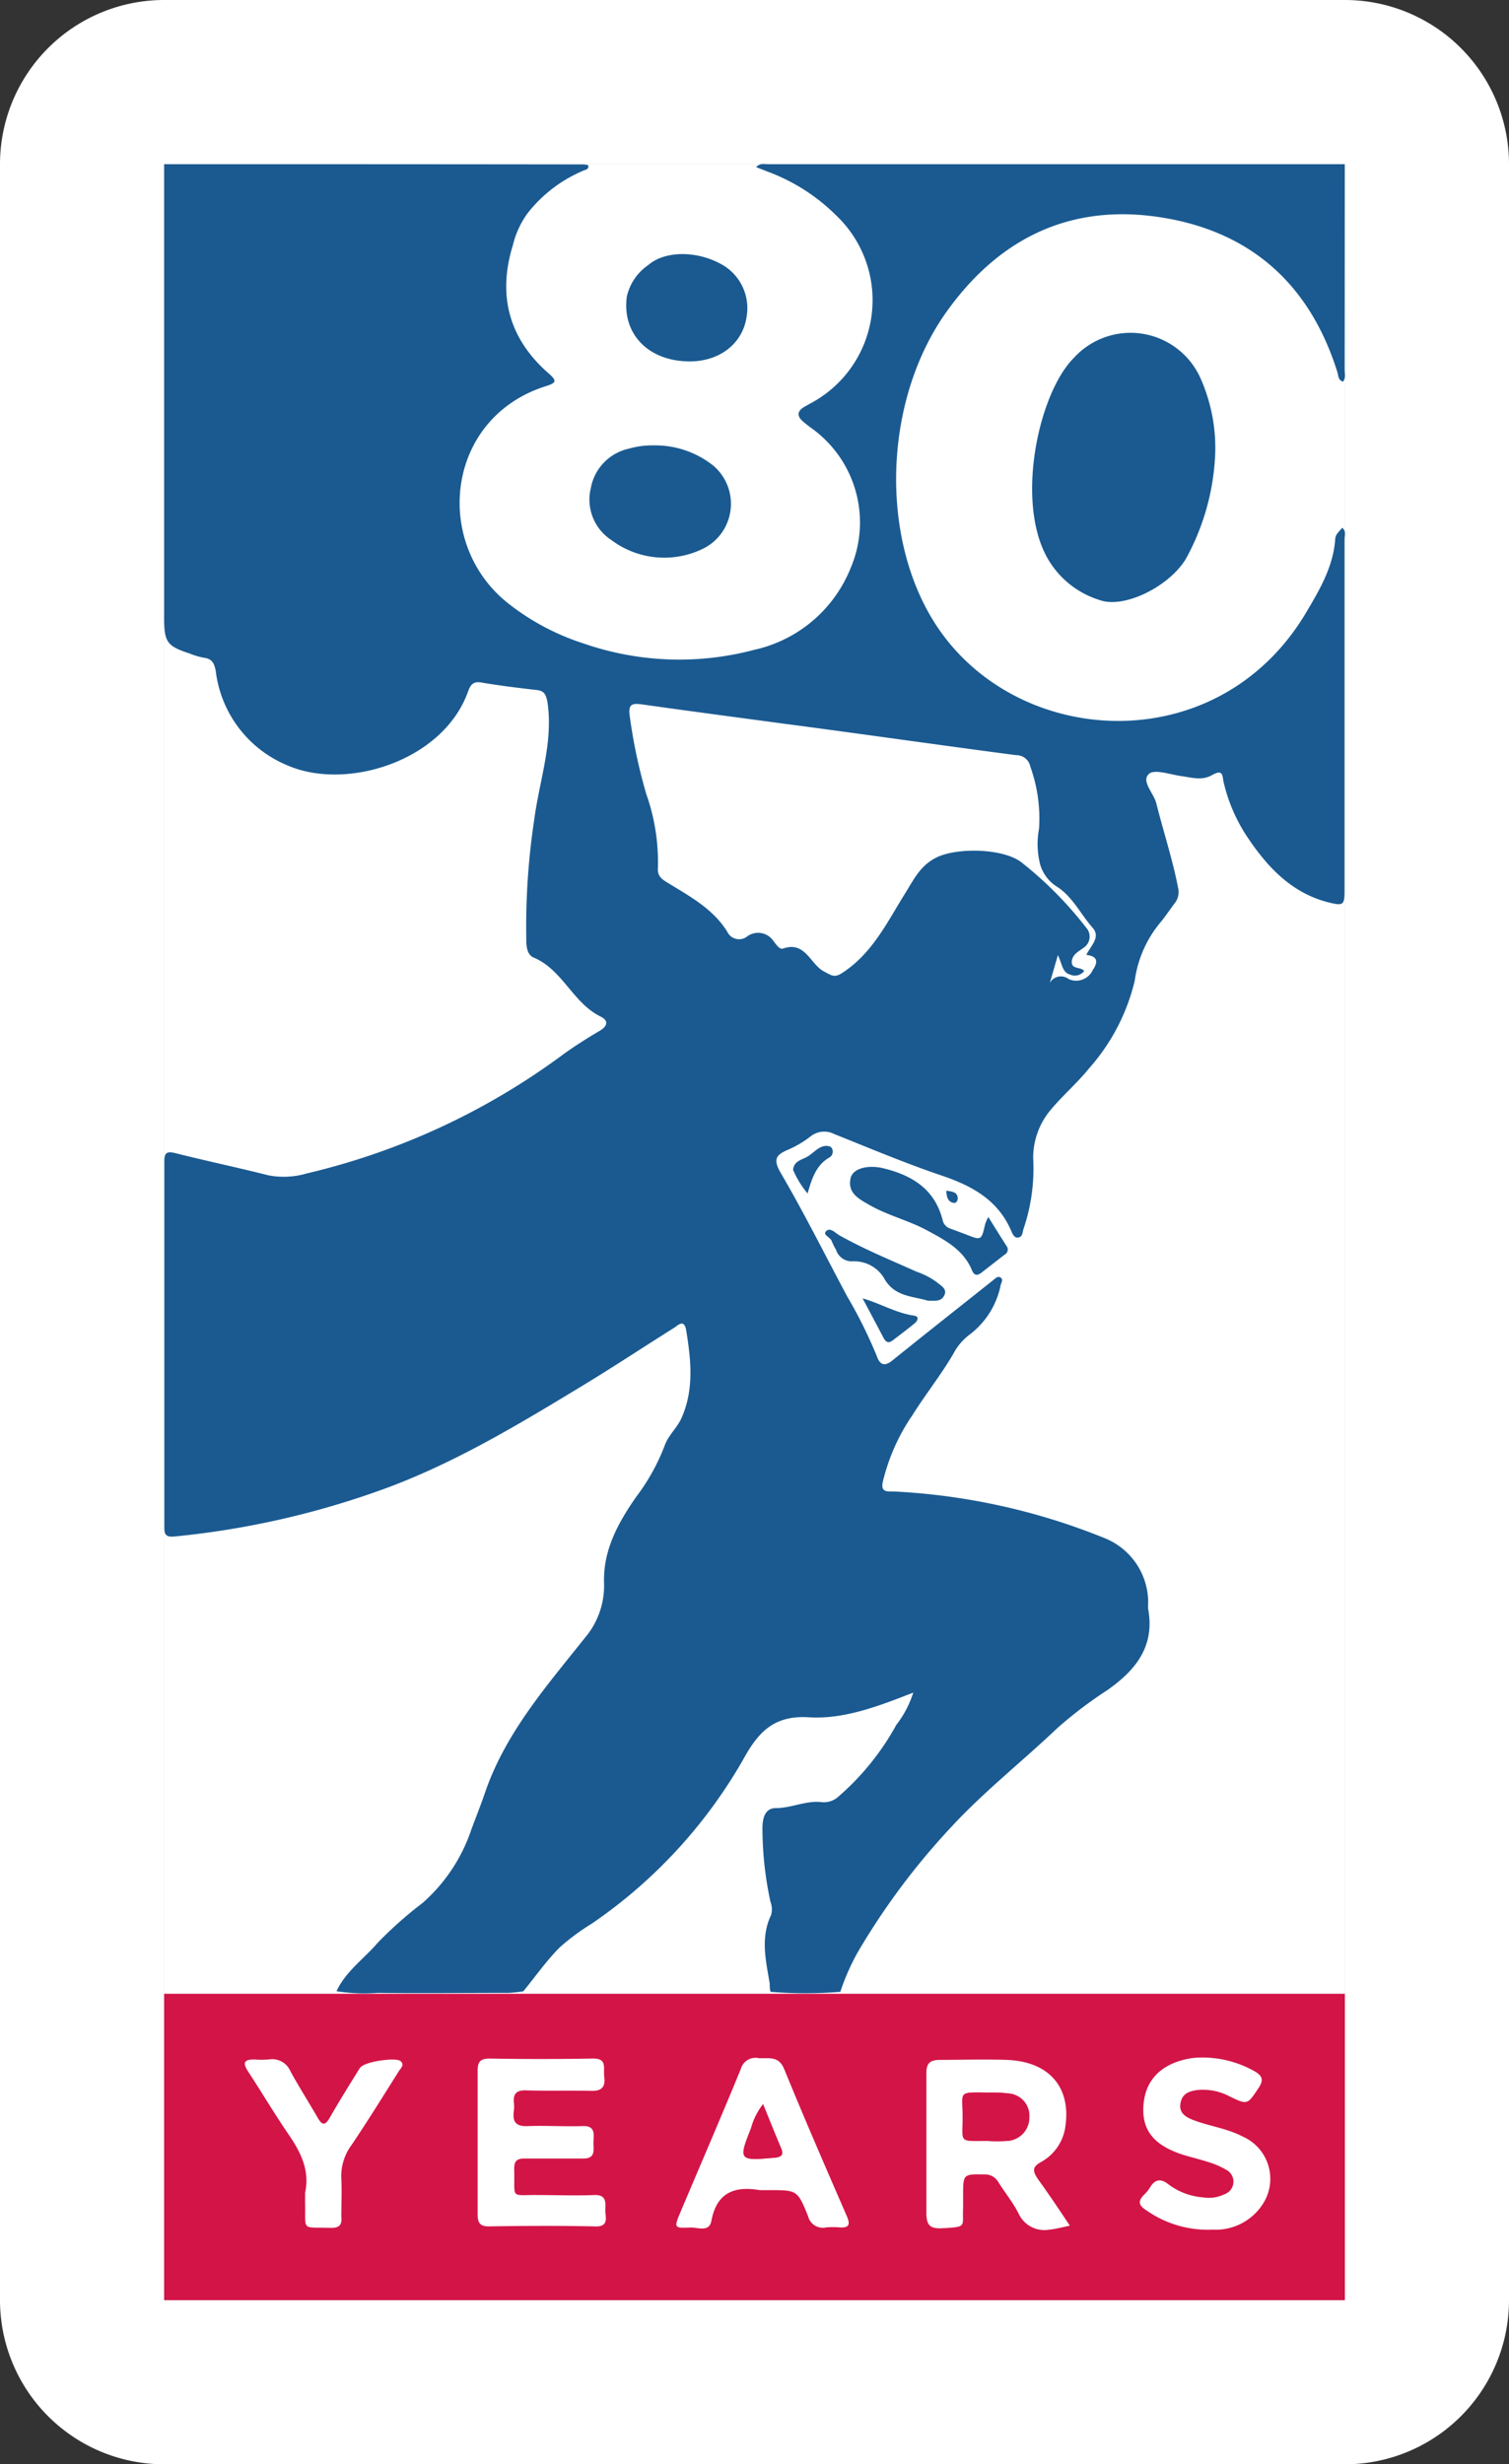 <svg xmlns="http://www.w3.org/2000/svg" viewBox="0 0 147.09 240.08"><rect x="0" y="0" width="147.09" height="240.08" fill="#333333" stroke="none"/><defs><style>.cls-1{fill:#fff;}.cls-2{fill:#1a5a91;}.cls-3{fill:#d31447;}.cls-4{fill:#d31446;}</style></defs><g id="Calque_2" data-name="Calque 2"><g id="Calque_3" data-name="Calque 3"><rect class="cls-1" x="16" y="16" width="115.09" height="208.08"/><path class="cls-1" d="M131.09,16V224.08H16V16H131.09m0-16H16A16,16,0,0,0,0,16V224.08a16,16,0,0,0,16,16H131.09a16,16,0,0,0,16-16V16a16,16,0,0,0-16-16Z"/><path class="cls-2" d="M118.46,43.94a23.08,23.08,0,0,1-2.87,10.51c-1.6,2.66-6,4.9-8.43,4A8.84,8.84,0,0,1,101.9,54c-2.83-5.6-.61-15.77,2.79-19.15a7.47,7.47,0,0,1,12.33,2A16.71,16.71,0,0,1,118.46,43.94Z"/><rect class="cls-3" x="16" y="194.24" width="115.09" height="29.85"/><path class="cls-2" d="M63.74,43.39a9.1,9.1,0,0,1,5.82,2,4.88,4.88,0,0,1-1.25,8.17,8.59,8.59,0,0,1-8.72-.95,4.7,4.7,0,0,1-2-5.06,4.81,4.81,0,0,1,3.71-3.84A8.17,8.17,0,0,1,63.74,43.39Z"/><path class="cls-2" d="M67.1,35.21c-4-.07-6.48-2.76-6-6.32a5.07,5.07,0,0,1,2.08-3.06c1.58-1.38,4.6-1.43,7-.16a4.88,4.88,0,0,1,2.6,5.16C72.41,33.49,70.11,35.26,67.1,35.21Z"/><path class="cls-2" d="M96.34,118.57c.66,1.05,1.24,2,1.8,2.86a.55.55,0,0,1-.2.79L95.65,124c-.41.31-.7.26-.91-.25-.83-2-2.59-2.92-4.39-3.89s-3.87-1.46-5.66-2.5c-1-.57-2.09-1.15-1.78-2.57.2-.92,1.56-1.32,3.08-1,2.84.67,5.12,2,5.9,5.1a1.1,1.1,0,0,0,.76.81l1.47.55c1.55.61,1.54.61,1.91-1A3.55,3.55,0,0,1,96.34,118.57Z"/><path class="cls-2" d="M90.44,126.72c-1.46-.46-3.29-.36-4.29-2.24a3.41,3.41,0,0,0-3-1.6,1.61,1.61,0,0,1-1.66-1.13,5.7,5.7,0,0,1-.41-.82c-.12-.4-.95-.62-.54-1s.88.2,1.3.43c2.42,1.36,5,2.41,7.52,3.54a7.26,7.26,0,0,1,2,1.05c.38.32,1,.63.68,1.26S91.14,126.71,90.44,126.72Z"/><path class="cls-2" d="M84.08,126.49c1.76.5,3.24,1.43,5,1.68.56.08.38.49.1.73-.71.59-1.44,1.13-2.17,1.69-.44.34-.69.13-.91-.29C85.43,129,84.75,127.76,84.08,126.49Z"/><path class="cls-2" d="M78.72,116.27a9,9,0,0,1-1.4-2.27.14.14,0,0,1,0-.12c.11-.79.88-.9,1.39-1.2.68-.4,1.25-1.24,2.14-1,.4.11.46.83,0,1.08C79.54,113.52,79.14,114.82,78.72,116.27Z"/><path class="cls-2" d="M92.24,116c.57.09,1.09.1,1.12.76,0,.22-.18.48-.39.43C92.38,117.09,92.27,116.62,92.24,116Z"/><path class="cls-1" d="M101.46,210.64a4.66,4.66,0,0,0,2.4-3.57c.52-3.79-1.67-6.26-5.77-6.39-2.15-.07-4.29,0-6.44,0-1,0-1.37.32-1.35,1.36,0,4.51,0,9,0,13.54,0,1.22.35,1.57,1.58,1.5,2.45-.13,1.9-.15,2-2,0-.39,0-.79,0-1.18,0-2.09,0-2.1,2.08-2.06a1.5,1.5,0,0,1,1.38.79c.63,1,1.39,1.93,1.94,3a2.76,2.76,0,0,0,3,1.59c.67-.07,1.33-.25,2-.39-1-1.51-2-3-3.06-4.47C100.63,211.52,100.6,211.12,101.46,210.64Zm-3.23-2.07a16,16,0,0,1-2,0c-2.84,0-2.4.23-2.4-2.31s-.55-2.43,2.47-2.4a14.15,14.15,0,0,1,2,.09,2.17,2.17,0,0,1,2,2.32A2.27,2.27,0,0,1,98.23,208.57Z"/><path class="cls-1" d="M59,215.28c.05-.77.07-1.49-1.1-1.43-1.79.07-3.59,0-5.38,0-2.87-.05-2.31.51-2.4-2.56,0-.76.27-1,1-1,1.88,0,3.76,0,5.64,0,1.33.05,1.08-.82,1.09-1.57s.24-1.64-1.07-1.59c-1.75.06-3.51-.06-5.25,0-1.19.07-1.61-.35-1.44-1.49a3.47,3.47,0,0,0,0-.79c-.08-.88.26-1.23,1.2-1.2,2.14.07,4.29,0,6.43.05,1,0,1.29-.45,1.18-1.36s.33-1.82-1.17-1.79c-3.32.06-6.65.06-10,0-1,0-1.18.4-1.17,1.25,0,2.27,0,4.55,0,6.83h0c0,2.37,0,4.73,0,7.1,0,.81.21,1.18,1.11,1.17,3.41-.05,6.82-.07,10.23,0C59.43,217,59,216,59,215.28Z"/><path class="cls-1" d="M76.44,201.58c-.55-1.35-1.55-1-2.49-1.07a1.49,1.49,0,0,0-1.75,1.09c-1.91,4.64-3.9,9.25-5.86,13.88-.66,1.57-.66,1.61,1,1.53.71,0,1.8.47,2-.64.52-2.76,2.24-3.42,4.71-3a.57.57,0,0,0,.13,0H75c2.7,0,2.74,0,3.77,2.54A1.47,1.47,0,0,0,80.53,217a8.19,8.19,0,0,1,1.31,0c.88.06,1.08-.24.71-1.08C80.49,211.18,78.41,206.4,76.44,201.58Zm-1,8.64c-3.41.31-3.49.24-2.24-2.88A6.54,6.54,0,0,1,74.38,205c.65,1.6,1.21,3,1.77,4.32C76.43,210,76.08,210.16,75.48,210.22Z"/><path class="cls-1" d="M121.11,208.14c-1.53-.8-3.26-1-4.85-1.62-.74-.3-1.36-.7-1.19-1.63s.84-1.16,1.62-1.27a5.54,5.54,0,0,1,3.17.62c1.76.85,1.73.81,2.83-.84.5-.74.37-1.15-.35-1.58a10.34,10.34,0,0,0-5.1-1.37,8.7,8.7,0,0,0-1,.05c-2.68.4-4.49,1.82-4.76,4.38s.91,4.06,3.7,5c.83.27,1.69.46,2.52.73a8.28,8.28,0,0,1,1.81.77,1.3,1.3,0,0,1-.15,2.39,3.49,3.49,0,0,1-2.06.31,6.44,6.44,0,0,1-3.4-1.27c-.77-.61-1.32-.5-1.81.31a3.6,3.6,0,0,1-.58.71c-.57.56-.55,1,.15,1.45a10.45,10.45,0,0,0,6.56,1.94,5.45,5.45,0,0,0,4.76-2.33A4.5,4.5,0,0,0,121.11,208.14Z"/><path class="cls-1" d="M35.06,201.5c-1,1.61-2,3.21-2.93,4.84-.44.75-.73.72-1.15,0-.87-1.51-1.82-3-2.66-4.53a1.93,1.93,0,0,0-2.11-1.17,8.66,8.66,0,0,1-1.44,0c-1.09,0-1.08.41-.58,1.18,1.31,2,2.55,4.09,3.91,6.08,1.2,1.75,2.12,3.52,1.64,5.73,0,.31,0,.62,0,.92.07,2.9-.45,2.39,2.53,2.5.82,0,1.08-.31,1-1.09,0-1.22.06-2.46,0-3.68a5.11,5.11,0,0,1,1-3.31c1.59-2.36,3.09-4.78,4.6-7.18.19-.3.6-.64.16-1S35.48,200.81,35.06,201.5Z"/><path class="cls-4" d="M96.27,208.58c-2.84,0-2.4.23-2.4-2.31s-.55-2.43,2.47-2.4a14.15,14.15,0,0,1,2,.09,2.17,2.17,0,0,1,2,2.32,2.27,2.27,0,0,1-2.1,2.29A16,16,0,0,1,96.27,208.58Z"/><path class="cls-4" d="M74.38,205c.65,1.6,1.21,3,1.77,4.32.28.68-.07.82-.67.88-3.41.31-3.49.24-2.24-2.88A6.62,6.62,0,0,1,74.38,205Z"/><path class="cls-2" d="M131.08,17V16h-3.49q-26.36,0-52.7,0c-.37,0-.78-.14-1.19.28l1.23.48A18.63,18.63,0,0,1,81.52,21,11.38,11.38,0,0,1,79,39.3l-.57.32c-.7.4-.8.88-.17,1.43.26.23.54.44.82.65a11.29,11.29,0,0,1,3.85,13.61,13.19,13.19,0,0,1-9.42,8,28.46,28.46,0,0,1-16.62-.62,23.36,23.36,0,0,1-7.47-4c-7.26-5.88-5.93-18,3.79-21.07,1-.32,1.12-.5.27-1.24-3.87-3.38-5-7.6-3.49-12.48a8.8,8.8,0,0,1,1.44-3.13A13.56,13.56,0,0,1,57,16.57c.17-.06.44-.13.32-.49a3.55,3.55,0,0,0-.47-.06Q41.89,16,27,16v0H16v5.85h0Q16,41,16,60.17c0,2.38.26,2.77,2.49,3.5a6.91,6.91,0,0,0,1.39.41c.78.11,1,.5,1.15,1.29a11.42,11.42,0,0,0,7,9.2c5.69,2.48,15-.38,17.52-7,.23-.62.4-1.24,1.35-1.08,1.81.31,3.64.53,5.46.74.73.09.86.49,1,1.15.59,3.92-.78,7.65-1.28,11.43a70,70,0,0,0-.78,11.73c0,.65.07,1.48.72,1.75,2.83,1.19,3.82,4.43,6.53,5.75.78.38.7.93-.12,1.4-1.21.71-2.39,1.46-3.53,2.28a68.1,68.1,0,0,1-25,11.6,7.92,7.92,0,0,1-3.75.18c-3-.76-6.06-1.4-9.07-2.16-.85-.21-1.07,0-1.06.83,0,3.16,0,6.32,0,9.48q0,13,0,25.92c0,.73-.05,1.23,1,1.12A83.38,83.38,0,0,0,37.59,145c6.83-2.52,13-6.25,19.19-10,3-1.82,5.92-3.75,8.88-5.61.42-.26,1-.93,1.22.17.47,2.87.79,5.78-.43,8.54-.42,1-1.32,1.72-1.67,2.76a20.19,20.19,0,0,1-2.79,5c-1.75,2.52-3.21,5.17-3.11,8.36A7.85,7.85,0,0,1,57,159.58c-3.73,4.69-7.71,9.23-9.7,15-.42,1.25-.92,2.47-1.37,3.7a16.49,16.49,0,0,1-4.76,7.13,38.35,38.35,0,0,0-4.37,3.88c-1.34,1.56-3.1,2.77-4,4.7a17.54,17.54,0,0,0,4,.16c4.26.05,8.53,0,12.79,0a13.39,13.39,0,0,0,1.42-.15c1.18-1.44,2.27-3,3.56-4.29a22.16,22.16,0,0,1,3.14-2.32,48.51,48.51,0,0,0,14.8-16.09c1.45-2.63,3-4.18,6.27-4,3.5.23,6.84-1.08,10.24-2.4a10,10,0,0,1-1.65,3.14A25.34,25.34,0,0,1,81.76,175a2.09,2.09,0,0,1-1.67.57c-1.52-.18-2.93.58-4.47.58-1.06,0-1.3,1-1.3,1.95a34,34,0,0,0,.78,7.18,2,2,0,0,1,.06,1.29c-1.06,2.22-.5,4.45-.13,6.69,0,.26,0,.52.08.79a42.88,42.88,0,0,0,6.8,0,21.94,21.94,0,0,1,1.69-3.84,68.58,68.58,0,0,1,9.09-12.18c3.22-3.49,6.93-6.4,10.35-9.65a41.2,41.2,0,0,1,4.88-3.71c2.74-1.91,4.67-4.25,4-7.9a4.85,4.85,0,0,1,0-.66,6.76,6.76,0,0,0-4.32-6.29,62.89,62.89,0,0,0-20.56-4.52c-.56,0-1.19.08-1-.88a19.42,19.42,0,0,1,2.9-6.55c1.25-2,2.78-3.91,4-6a5.47,5.47,0,0,1,1.6-1.87,8,8,0,0,0,3-4.8c.06-.24.28-.53,0-.73s-.55.11-.77.28c-3.27,2.6-6.56,5.19-9.81,7.81-.75.6-1.2.38-1.47-.39a45.77,45.77,0,0,0-2.91-5.87c-2.14-4-4.17-8.08-6.46-12-.8-1.37-.49-1.79.74-2.31A10,10,0,0,0,79,110.72a2.13,2.13,0,0,1,2.31-.24c3.43,1.37,6.84,2.81,10.34,4,3,1,5.6,2.36,6.92,5.44.13.29.3.74.72.64s.37-.56.49-.87a18.33,18.33,0,0,0,.93-6.86,7.23,7.23,0,0,1,1.62-4.6c1.19-1.45,2.65-2.69,3.83-4.15a19.77,19.77,0,0,0,4.45-8.54A11.21,11.21,0,0,1,113,90c.54-.63,1-1.34,1.5-2a1.74,1.74,0,0,0,.34-1.48c-.54-2.8-1.44-5.51-2.13-8.26-.25-1-1.5-2.15-.72-2.86.54-.5,2.07.06,3.16.21s2,.46,3-.1,1-.06,1.1.59a16.22,16.22,0,0,0,2.31,5.41c2,3,4.37,5.52,8,6.42,1.39.34,1.5.23,1.5-1.2q0-17.1,0-34.21c0-.36.18-.79-.23-1.1-.28.35-.65.62-.68,1.09-.18,2.68-1.51,4.93-2.82,7.14-8.76,14.79-29,13.27-36.56.48-5.08-8.57-4.48-21.62,1.67-30,5.25-7.2,12.34-10.42,21.17-8.88,8.59,1.49,14.14,6.68,16.75,15,.1.33.07.79.55.93.29-.37.16-.77.16-1.14m-24.6,58.56a1.78,1.78,0,0,1-2.29.79,1.24,1.24,0,0,0-1.85.37c.24-.81.47-1.62.79-2.71.42.85.4,1.67,1.19,1.9a1.14,1.14,0,0,0,1.37-.35c-.3-.44-1.32-.11-1.2-1,.1-.65.65-.89,1.09-1.23a1.3,1.3,0,0,0,.3-2A36.58,36.58,0,0,0,99.55,84c-1.8-1.37-6.26-1.44-8.25-.47-1.55.76-2.18,2.06-3,3.39-1.8,2.86-3.25,6-6.29,7.92-.69.43-1,.17-1.68-.19-1.35-.69-1.82-3-4-2.24-.36.12-.66-.4-.91-.69a1.8,1.8,0,0,0-2.63-.46,1.27,1.27,0,0,1-1.9-.49c-1.4-2.25-3.68-3.46-5.83-4.78-.66-.4-1-.71-.93-1.48A19.83,19.83,0,0,0,63,77.37a51.21,51.21,0,0,1-1.61-7.57c-.19-1.25.26-1.3,1.23-1.17,4.51.64,9,1.23,13.53,1.84,7.63,1,15.26,2.1,22.89,3.1a1.39,1.39,0,0,1,1.39,1.11,15,15,0,0,1,.85,6.06,8,8,0,0,0,.11,3.48,3.83,3.83,0,0,0,1.71,2.21c1.49,1,2.25,2.65,3.4,3.95.83.94-.2,1.77-.61,2.65C107.11,93.17,107,93.82,106.49,94.54Z"/></g></g></svg>